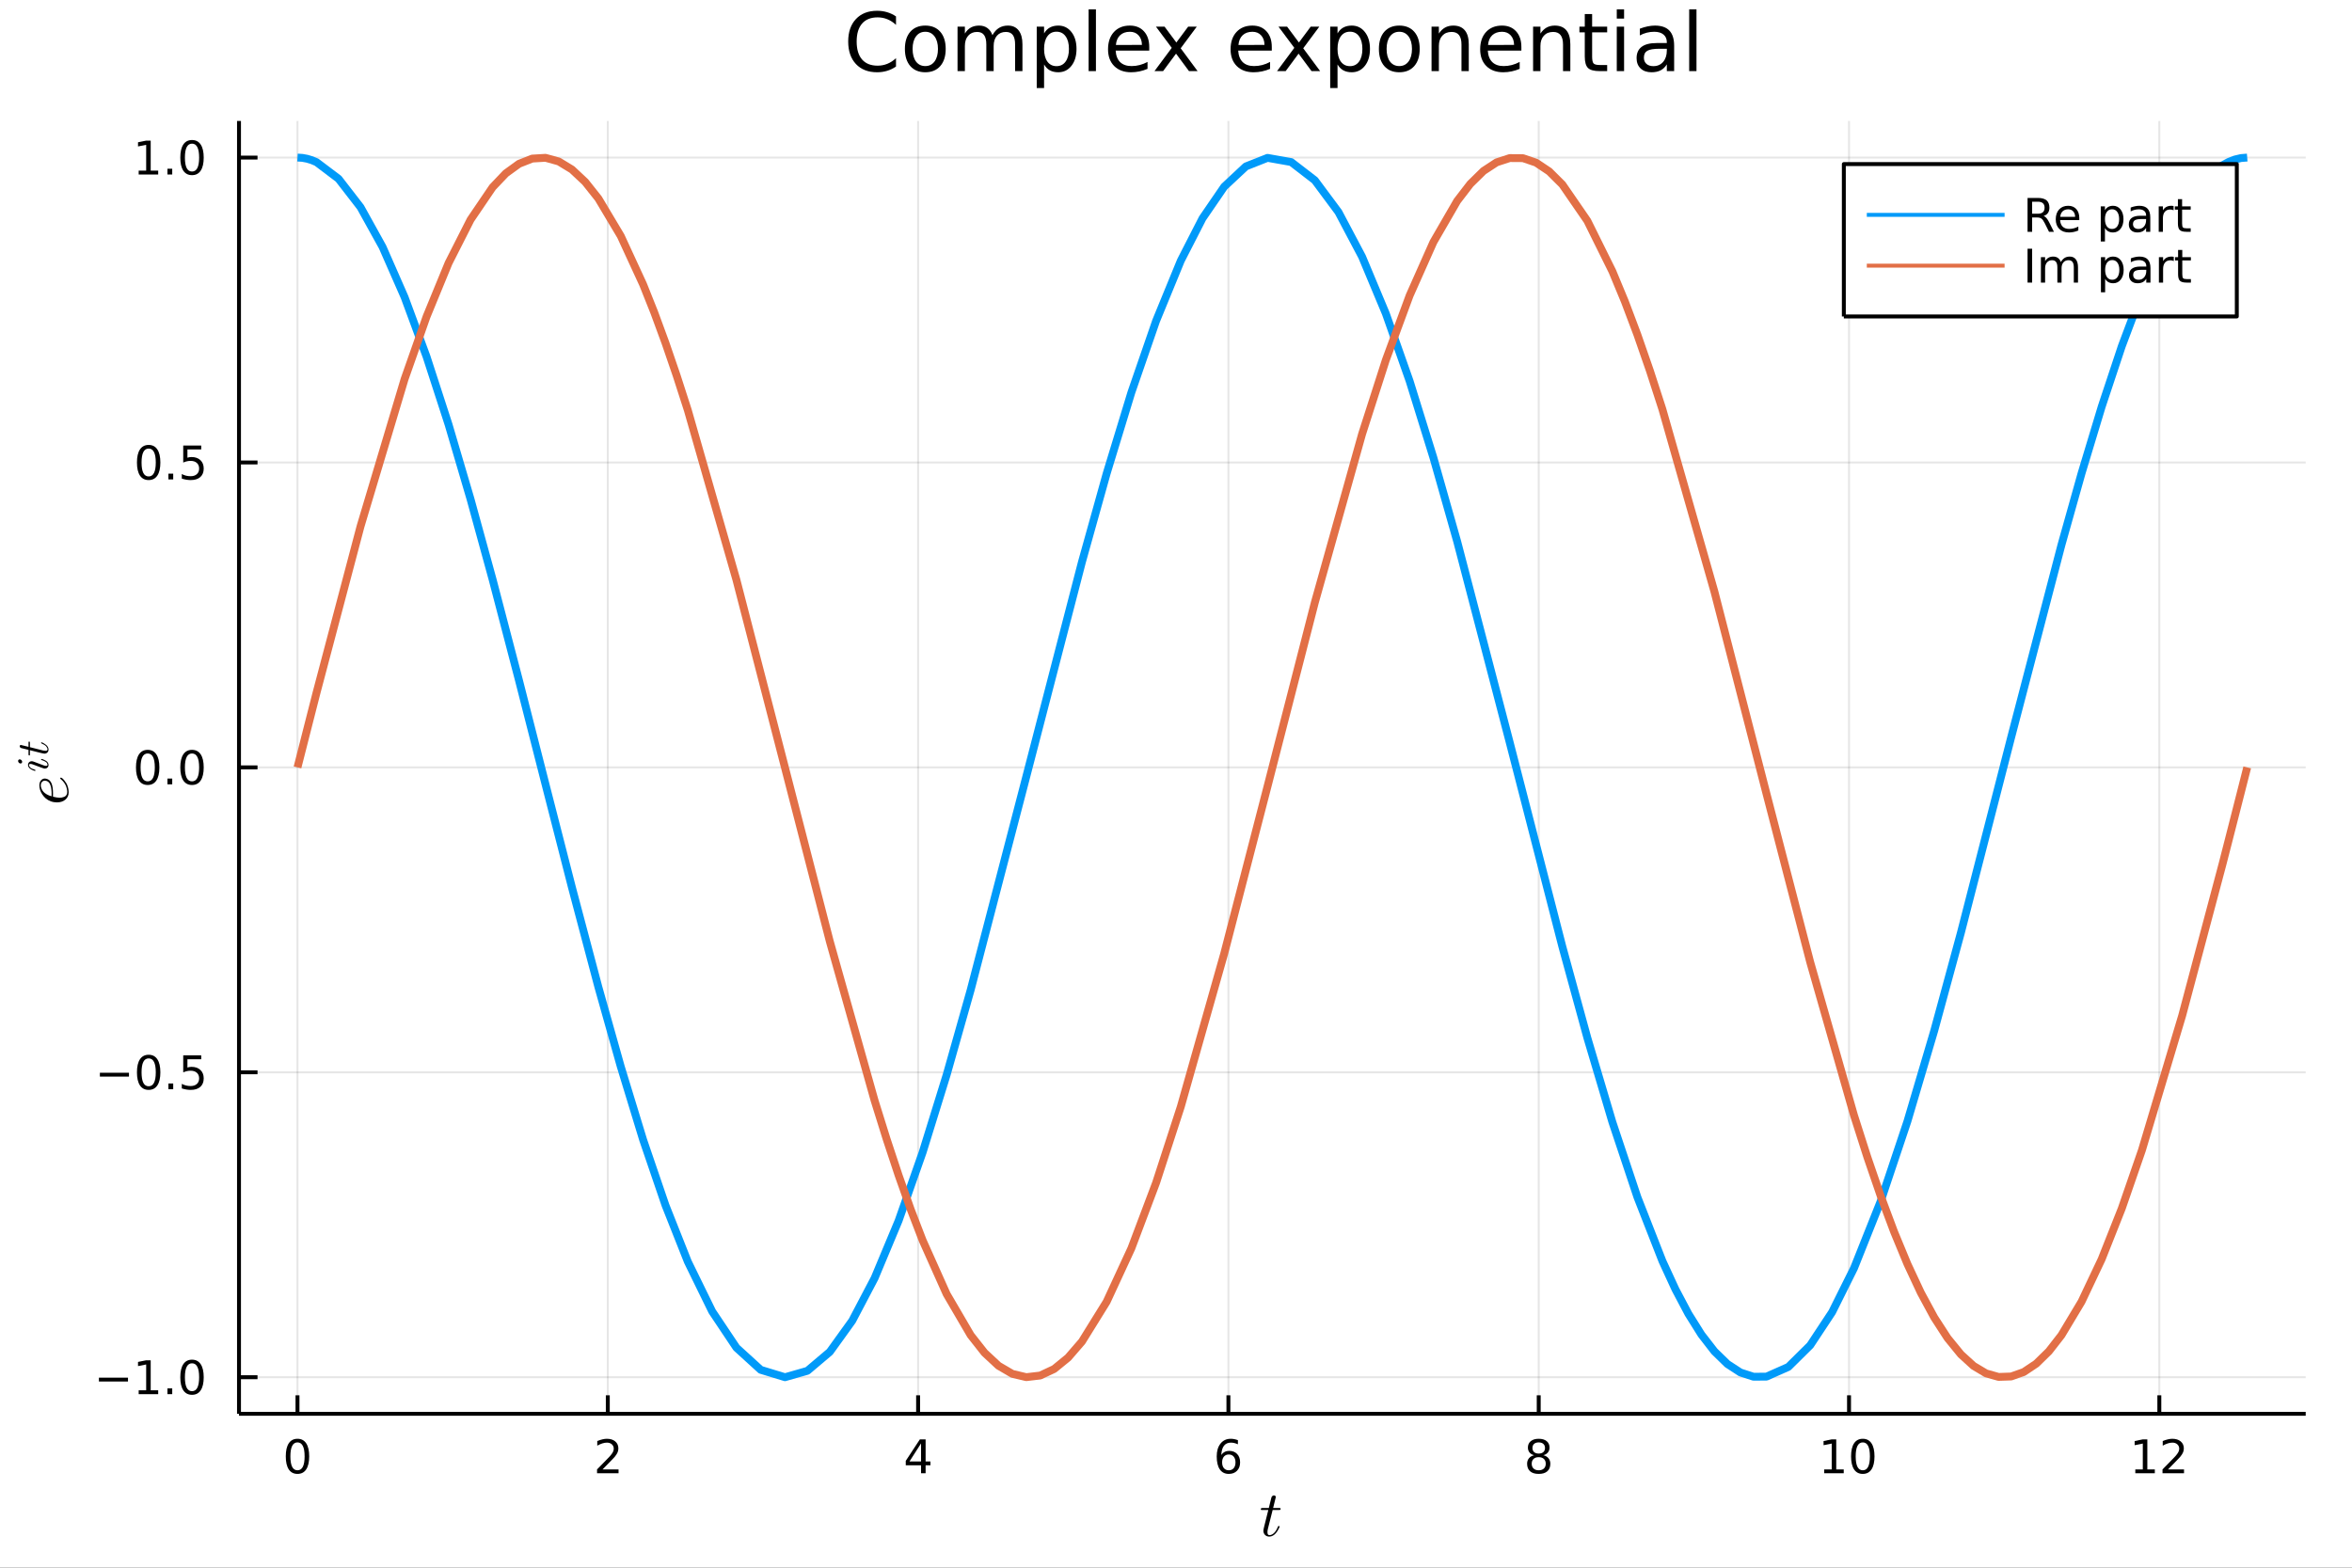 <?xml version="1.0" encoding="utf-8"?>
<svg xmlns="http://www.w3.org/2000/svg" xmlns:xlink="http://www.w3.org/1999/xlink" width="600" height="400" viewBox="0 0 2400 1600">
<rect x="0" y="0" width="2400" height="1600" fill="#333333" stroke="none"/>
<defs>
  <clipPath id="clip820">
    <rect x="0" y="0" width="2400" height="1600"/>
  </clipPath>
</defs>
<path clip-path="url(#clip820)" d="
M0 1600 L2400 1600 L2400 0 L0 0  Z
  " fill="#ffffff" fill-rule="evenodd" fill-opacity="1"/>
<defs>
  <clipPath id="clip821">
    <rect x="480" y="0" width="1681" height="1600"/>
  </clipPath>
</defs>
<path clip-path="url(#clip820)" d="
M243.874 1442.95 L2352.76 1442.95 L2352.76 123.472 L243.874 123.472  Z
  " fill="#ffffff" fill-rule="evenodd" fill-opacity="1"/>
<defs>
  <clipPath id="clip822">
    <rect x="243" y="123" width="2110" height="1320"/>
  </clipPath>
</defs>
<polyline clip-path="url(#clip822)" style="stroke:#000000; stroke-linecap:butt; stroke-linejoin:round; stroke-width:2; stroke-opacity:0.1; fill:none" points="
  303.56,1442.95 303.56,123.472 
  "/>
<polyline clip-path="url(#clip822)" style="stroke:#000000; stroke-linecap:butt; stroke-linejoin:round; stroke-width:2; stroke-opacity:0.1; fill:none" points="
  620.2,1442.95 620.2,123.472 
  "/>
<polyline clip-path="url(#clip822)" style="stroke:#000000; stroke-linecap:butt; stroke-linejoin:round; stroke-width:2; stroke-opacity:0.1; fill:none" points="
  936.841,1442.95 936.841,123.472 
  "/>
<polyline clip-path="url(#clip822)" style="stroke:#000000; stroke-linecap:butt; stroke-linejoin:round; stroke-width:2; stroke-opacity:0.1; fill:none" points="
  1253.48,1442.95 1253.48,123.472 
  "/>
<polyline clip-path="url(#clip822)" style="stroke:#000000; stroke-linecap:butt; stroke-linejoin:round; stroke-width:2; stroke-opacity:0.1; fill:none" points="
  1570.12,1442.95 1570.12,123.472 
  "/>
<polyline clip-path="url(#clip822)" style="stroke:#000000; stroke-linecap:butt; stroke-linejoin:round; stroke-width:2; stroke-opacity:0.1; fill:none" points="
  1886.76,1442.95 1886.76,123.472 
  "/>
<polyline clip-path="url(#clip822)" style="stroke:#000000; stroke-linecap:butt; stroke-linejoin:round; stroke-width:2; stroke-opacity:0.1; fill:none" points="
  2203.4,1442.95 2203.4,123.472 
  "/>
<polyline clip-path="url(#clip820)" style="stroke:#000000; stroke-linecap:butt; stroke-linejoin:round; stroke-width:4; stroke-opacity:1; fill:none" points="
  243.874,1442.95 2352.76,1442.95 
  "/>
<polyline clip-path="url(#clip820)" style="stroke:#000000; stroke-linecap:butt; stroke-linejoin:round; stroke-width:4; stroke-opacity:1; fill:none" points="
  303.56,1442.95 303.56,1424.05 
  "/>
<polyline clip-path="url(#clip820)" style="stroke:#000000; stroke-linecap:butt; stroke-linejoin:round; stroke-width:4; stroke-opacity:1; fill:none" points="
  620.2,1442.95 620.2,1424.05 
  "/>
<polyline clip-path="url(#clip820)" style="stroke:#000000; stroke-linecap:butt; stroke-linejoin:round; stroke-width:4; stroke-opacity:1; fill:none" points="
  936.841,1442.95 936.841,1424.05 
  "/>
<polyline clip-path="url(#clip820)" style="stroke:#000000; stroke-linecap:butt; stroke-linejoin:round; stroke-width:4; stroke-opacity:1; fill:none" points="
  1253.48,1442.95 1253.48,1424.05 
  "/>
<polyline clip-path="url(#clip820)" style="stroke:#000000; stroke-linecap:butt; stroke-linejoin:round; stroke-width:4; stroke-opacity:1; fill:none" points="
  1570.12,1442.95 1570.12,1424.05 
  "/>
<polyline clip-path="url(#clip820)" style="stroke:#000000; stroke-linecap:butt; stroke-linejoin:round; stroke-width:4; stroke-opacity:1; fill:none" points="
  1886.76,1442.95 1886.76,1424.05 
  "/>
<polyline clip-path="url(#clip820)" style="stroke:#000000; stroke-linecap:butt; stroke-linejoin:round; stroke-width:4; stroke-opacity:1; fill:none" points="
  2203.4,1442.95 2203.4,1424.05 
  "/>
<path clip-path="url(#clip820)" d="M303.56 1472.14 Q299.948 1472.14 298.12 1475.71 Q296.314 1479.25 296.314 1486.38 Q296.314 1493.48 298.12 1497.05 Q299.948 1500.59 303.56 1500.59 Q307.194 1500.59 308.999 1497.05 Q310.828 1493.48 310.828 1486.38 Q310.828 1479.25 308.999 1475.71 Q307.194 1472.14 303.56 1472.14 M303.56 1468.44 Q309.37 1468.44 312.425 1473.04 Q315.504 1477.63 315.504 1486.38 Q315.504 1495.1 312.425 1499.71 Q309.37 1504.29 303.56 1504.29 Q297.749 1504.29 294.671 1499.71 Q291.615 1495.1 291.615 1486.38 Q291.615 1477.63 294.671 1473.04 Q297.749 1468.44 303.56 1468.44 Z" fill="#000000" fill-rule="evenodd" fill-opacity="1" /><path clip-path="url(#clip820)" d="M614.853 1499.69 L631.172 1499.69 L631.172 1503.62 L609.228 1503.62 L609.228 1499.69 Q611.89 1496.93 616.473 1492.3 Q621.08 1487.65 622.26 1486.31 Q624.506 1483.78 625.385 1482.05 Q626.288 1480.29 626.288 1478.6 Q626.288 1475.84 624.344 1474.11 Q622.422 1472.37 619.32 1472.37 Q617.121 1472.37 614.668 1473.14 Q612.237 1473.9 609.459 1475.45 L609.459 1470.73 Q612.283 1469.59 614.737 1469.02 Q617.191 1468.44 619.228 1468.44 Q624.598 1468.44 627.793 1471.12 Q630.987 1473.81 630.987 1478.3 Q630.987 1480.43 630.177 1482.35 Q629.39 1484.25 627.283 1486.84 Q626.705 1487.51 623.603 1490.73 Q620.501 1493.92 614.853 1499.69 Z" fill="#000000" fill-rule="evenodd" fill-opacity="1" /><path clip-path="url(#clip820)" d="M939.85 1473.14 L928.044 1491.58 L939.85 1491.58 L939.85 1473.14 M938.623 1469.06 L944.503 1469.06 L944.503 1491.58 L949.433 1491.58 L949.433 1495.47 L944.503 1495.47 L944.503 1503.62 L939.85 1503.62 L939.85 1495.47 L924.248 1495.47 L924.248 1490.96 L938.623 1469.06 Z" fill="#000000" fill-rule="evenodd" fill-opacity="1" /><path clip-path="url(#clip820)" d="M1253.89 1484.48 Q1250.74 1484.48 1248.89 1486.63 Q1247.06 1488.78 1247.06 1492.53 Q1247.06 1496.26 1248.89 1498.44 Q1250.74 1500.59 1253.89 1500.59 Q1257.03 1500.59 1258.86 1498.44 Q1260.71 1496.26 1260.71 1492.53 Q1260.71 1488.78 1258.86 1486.63 Q1257.03 1484.48 1253.89 1484.48 M1263.17 1469.83 L1263.17 1474.08 Q1261.41 1473.25 1259.6 1472.81 Q1257.82 1472.37 1256.06 1472.37 Q1251.43 1472.37 1248.98 1475.5 Q1246.55 1478.62 1246.2 1484.94 Q1247.57 1482.93 1249.63 1481.86 Q1251.69 1480.77 1254.16 1480.77 Q1259.37 1480.77 1262.38 1483.95 Q1265.41 1487.09 1265.41 1492.53 Q1265.41 1497.86 1262.27 1501.08 Q1259.12 1504.29 1253.89 1504.29 Q1247.89 1504.29 1244.72 1499.71 Q1241.55 1495.1 1241.55 1486.38 Q1241.55 1478.18 1245.44 1473.32 Q1249.33 1468.44 1255.88 1468.44 Q1257.64 1468.44 1259.42 1468.78 Q1261.22 1469.13 1263.17 1469.83 Z" fill="#000000" fill-rule="evenodd" fill-opacity="1" /><path clip-path="url(#clip820)" d="M1570.12 1487.21 Q1566.79 1487.21 1564.87 1488.99 Q1562.97 1490.77 1562.97 1493.9 Q1562.97 1497.02 1564.87 1498.81 Q1566.79 1500.59 1570.12 1500.59 Q1573.45 1500.59 1575.38 1498.81 Q1577.3 1497 1577.3 1493.9 Q1577.3 1490.77 1575.38 1488.99 Q1573.48 1487.21 1570.12 1487.21 M1565.45 1485.22 Q1562.44 1484.48 1560.75 1482.42 Q1559.08 1480.36 1559.08 1477.4 Q1559.08 1473.25 1562.02 1470.84 Q1564.98 1468.44 1570.12 1468.44 Q1575.28 1468.44 1578.22 1470.84 Q1581.16 1473.25 1581.16 1477.4 Q1581.16 1480.36 1579.47 1482.42 Q1577.81 1484.48 1574.82 1485.22 Q1578.2 1486.01 1580.08 1488.3 Q1581.97 1490.59 1581.97 1493.9 Q1581.97 1498.92 1578.89 1501.61 Q1575.84 1504.29 1570.12 1504.29 Q1564.4 1504.29 1561.33 1501.61 Q1558.27 1498.92 1558.27 1493.9 Q1558.27 1490.59 1560.17 1488.3 Q1562.07 1486.01 1565.45 1485.22 M1563.73 1477.83 Q1563.73 1480.52 1565.4 1482.02 Q1567.09 1483.53 1570.12 1483.53 Q1573.13 1483.53 1574.82 1482.02 Q1576.53 1480.52 1576.53 1477.83 Q1576.53 1475.15 1574.82 1473.65 Q1573.13 1472.14 1570.12 1472.14 Q1567.09 1472.14 1565.4 1473.65 Q1563.73 1475.15 1563.73 1477.83 Z" fill="#000000" fill-rule="evenodd" fill-opacity="1" /><path clip-path="url(#clip820)" d="M1861.45 1499.69 L1869.09 1499.69 L1869.09 1473.32 L1860.78 1474.99 L1860.78 1470.73 L1869.04 1469.06 L1873.72 1469.06 L1873.72 1499.69 L1881.36 1499.69 L1881.36 1503.62 L1861.45 1503.62 L1861.45 1499.69 Z" fill="#000000" fill-rule="evenodd" fill-opacity="1" /><path clip-path="url(#clip820)" d="M1900.8 1472.14 Q1897.19 1472.14 1895.36 1475.71 Q1893.56 1479.25 1893.56 1486.38 Q1893.56 1493.48 1895.36 1497.05 Q1897.19 1500.59 1900.8 1500.59 Q1904.44 1500.59 1906.24 1497.05 Q1908.07 1493.48 1908.07 1486.38 Q1908.07 1479.25 1906.24 1475.71 Q1904.44 1472.14 1900.8 1472.14 M1900.8 1468.44 Q1906.61 1468.44 1909.67 1473.04 Q1912.75 1477.63 1912.75 1486.38 Q1912.75 1495.1 1909.67 1499.71 Q1906.61 1504.29 1900.8 1504.29 Q1894.99 1504.29 1891.91 1499.71 Q1888.86 1495.1 1888.86 1486.38 Q1888.86 1477.63 1891.91 1473.04 Q1894.99 1468.44 1900.8 1468.44 Z" fill="#000000" fill-rule="evenodd" fill-opacity="1" /><path clip-path="url(#clip820)" d="M2178.89 1499.69 L2186.53 1499.69 L2186.53 1473.32 L2178.22 1474.99 L2178.22 1470.73 L2186.48 1469.06 L2191.16 1469.06 L2191.16 1499.69 L2198.8 1499.69 L2198.8 1503.62 L2178.89 1503.62 L2178.89 1499.69 Z" fill="#000000" fill-rule="evenodd" fill-opacity="1" /><path clip-path="url(#clip820)" d="M2212.27 1499.69 L2228.59 1499.69 L2228.59 1503.62 L2206.64 1503.62 L2206.64 1499.69 Q2209.31 1496.93 2213.89 1492.3 Q2218.5 1487.65 2219.68 1486.31 Q2221.92 1483.78 2222.8 1482.05 Q2223.7 1480.29 2223.7 1478.6 Q2223.7 1475.84 2221.76 1474.11 Q2219.84 1472.37 2216.74 1472.37 Q2214.54 1472.37 2212.08 1473.14 Q2209.65 1473.9 2206.87 1475.45 L2206.87 1470.73 Q2209.7 1469.59 2212.15 1469.02 Q2214.61 1468.44 2216.64 1468.44 Q2222.01 1468.44 2225.21 1471.12 Q2228.4 1473.81 2228.4 1478.3 Q2228.4 1480.43 2227.59 1482.35 Q2226.81 1484.25 2224.7 1486.84 Q2224.12 1487.51 2221.02 1490.73 Q2217.92 1493.92 2212.27 1499.69 Z" fill="#000000" fill-rule="evenodd" fill-opacity="1" /><path clip-path="url(#clip820)" d="M1306.79 1539.82 Q1306.79 1540.72 1306.37 1540.95 Q1305.95 1541.14 1304.79 1541.14 L1298.61 1541.14 L1293.71 1560.59 Q1293.32 1562.3 1293.32 1563.75 Q1293.32 1565.36 1293.81 1566.07 Q1294.32 1566.78 1295.39 1566.78 Q1297.48 1566.78 1299.73 1564.88 Q1302.02 1562.98 1303.95 1558.34 Q1304.21 1557.73 1304.34 1557.6 Q1304.5 1557.44 1304.92 1557.44 Q1305.72 1557.44 1305.72 1558.08 Q1305.72 1558.31 1305.27 1559.34 Q1304.85 1560.37 1303.92 1561.88 Q1303.02 1563.4 1301.83 1564.81 Q1300.67 1566.23 1298.9 1567.26 Q1297.12 1568.26 1295.22 1568.26 Q1292.55 1568.26 1290.84 1566.55 Q1289.17 1564.84 1289.17 1562.17 Q1289.17 1561.3 1289.85 1558.53 Q1290.52 1555.73 1294.19 1541.14 L1288.36 1541.14 Q1287.56 1541.14 1287.24 1541.11 Q1286.95 1541.08 1286.72 1540.92 Q1286.53 1540.72 1286.53 1540.34 Q1286.53 1539.72 1286.79 1539.47 Q1287.04 1539.18 1287.37 1539.14 Q1287.72 1539.08 1288.53 1539.08 L1294.71 1539.08 L1297.29 1528.61 Q1297.54 1527.58 1298.19 1527 Q1298.86 1526.39 1299.25 1526.33 Q1299.64 1526.23 1299.93 1526.23 Q1300.8 1526.23 1301.31 1526.71 Q1301.83 1527.16 1301.83 1528 Q1301.83 1528.45 1299.12 1539.08 L1304.92 1539.08 Q1305.66 1539.08 1305.95 1539.11 Q1306.27 1539.14 1306.53 1539.31 Q1306.79 1539.47 1306.79 1539.82 Z" fill="#000000" fill-rule="evenodd" fill-opacity="1" /><polyline clip-path="url(#clip822)" style="stroke:#000000; stroke-linecap:butt; stroke-linejoin:round; stroke-width:2; stroke-opacity:0.1; fill:none" points="
  243.874,1405.61 2352.76,1405.61 
  "/>
<polyline clip-path="url(#clip822)" style="stroke:#000000; stroke-linecap:butt; stroke-linejoin:round; stroke-width:2; stroke-opacity:0.1; fill:none" points="
  243.874,1094.41 2352.76,1094.41 
  "/>
<polyline clip-path="url(#clip822)" style="stroke:#000000; stroke-linecap:butt; stroke-linejoin:round; stroke-width:2; stroke-opacity:0.1; fill:none" points="
  243.874,783.211 2352.76,783.211 
  "/>
<polyline clip-path="url(#clip822)" style="stroke:#000000; stroke-linecap:butt; stroke-linejoin:round; stroke-width:2; stroke-opacity:0.1; fill:none" points="
  243.874,472.013 2352.76,472.013 
  "/>
<polyline clip-path="url(#clip822)" style="stroke:#000000; stroke-linecap:butt; stroke-linejoin:round; stroke-width:2; stroke-opacity:0.1; fill:none" points="
  243.874,160.816 2352.76,160.816 
  "/>
<polyline clip-path="url(#clip820)" style="stroke:#000000; stroke-linecap:butt; stroke-linejoin:round; stroke-width:4; stroke-opacity:1; fill:none" points="
  243.874,1442.95 243.874,123.472 
  "/>
<polyline clip-path="url(#clip820)" style="stroke:#000000; stroke-linecap:butt; stroke-linejoin:round; stroke-width:4; stroke-opacity:1; fill:none" points="
  243.874,1405.61 262.772,1405.61 
  "/>
<polyline clip-path="url(#clip820)" style="stroke:#000000; stroke-linecap:butt; stroke-linejoin:round; stroke-width:4; stroke-opacity:1; fill:none" points="
  243.874,1094.41 262.772,1094.41 
  "/>
<polyline clip-path="url(#clip820)" style="stroke:#000000; stroke-linecap:butt; stroke-linejoin:round; stroke-width:4; stroke-opacity:1; fill:none" points="
  243.874,783.211 262.772,783.211 
  "/>
<polyline clip-path="url(#clip820)" style="stroke:#000000; stroke-linecap:butt; stroke-linejoin:round; stroke-width:4; stroke-opacity:1; fill:none" points="
  243.874,472.013 262.772,472.013 
  "/>
<polyline clip-path="url(#clip820)" style="stroke:#000000; stroke-linecap:butt; stroke-linejoin:round; stroke-width:4; stroke-opacity:1; fill:none" points="
  243.874,160.816 262.772,160.816 
  "/>
<path clip-path="url(#clip820)" d="M100.93 1406.06 L130.606 1406.06 L130.606 1409.99 L100.93 1409.99 L100.93 1406.06 Z" fill="#000000" fill-rule="evenodd" fill-opacity="1" /><path clip-path="url(#clip820)" d="M141.509 1418.95 L149.148 1418.95 L149.148 1392.59 L140.838 1394.25 L140.838 1389.99 L149.101 1388.33 L153.777 1388.33 L153.777 1418.95 L161.416 1418.95 L161.416 1422.89 L141.509 1422.89 L141.509 1418.95 Z" fill="#000000" fill-rule="evenodd" fill-opacity="1" /><path clip-path="url(#clip820)" d="M170.861 1417.01 L175.745 1417.01 L175.745 1422.89 L170.861 1422.89 L170.861 1417.01 Z" fill="#000000" fill-rule="evenodd" fill-opacity="1" /><path clip-path="url(#clip820)" d="M195.93 1391.4 Q192.319 1391.4 190.49 1394.97 Q188.685 1398.51 188.685 1405.64 Q188.685 1412.75 190.49 1416.31 Q192.319 1419.85 195.93 1419.85 Q199.564 1419.85 201.37 1416.31 Q203.198 1412.75 203.198 1405.64 Q203.198 1398.51 201.37 1394.97 Q199.564 1391.4 195.93 1391.4 M195.93 1387.7 Q201.74 1387.7 204.796 1392.31 Q207.874 1396.89 207.874 1405.64 Q207.874 1414.37 204.796 1418.97 Q201.74 1423.56 195.93 1423.56 Q190.12 1423.56 187.041 1418.97 Q183.985 1414.37 183.985 1405.64 Q183.985 1396.89 187.041 1392.31 Q190.12 1387.7 195.93 1387.7 Z" fill="#000000" fill-rule="evenodd" fill-opacity="1" /><path clip-path="url(#clip820)" d="M101.926 1094.86 L131.601 1094.86 L131.601 1098.8 L101.926 1098.8 L101.926 1094.86 Z" fill="#000000" fill-rule="evenodd" fill-opacity="1" /><path clip-path="url(#clip820)" d="M151.694 1080.21 Q148.083 1080.21 146.254 1083.77 Q144.449 1087.31 144.449 1094.44 Q144.449 1101.55 146.254 1105.11 Q148.083 1108.66 151.694 1108.66 Q155.328 1108.66 157.134 1105.11 Q158.962 1101.55 158.962 1094.44 Q158.962 1087.31 157.134 1083.77 Q155.328 1080.21 151.694 1080.21 M151.694 1076.5 Q157.504 1076.5 160.56 1081.11 Q163.638 1085.69 163.638 1094.44 Q163.638 1103.17 160.56 1107.78 Q157.504 1112.36 151.694 1112.36 Q145.884 1112.36 142.805 1107.78 Q139.75 1103.17 139.75 1094.44 Q139.75 1085.69 142.805 1081.11 Q145.884 1076.5 151.694 1076.5 Z" fill="#000000" fill-rule="evenodd" fill-opacity="1" /><path clip-path="url(#clip820)" d="M171.856 1105.81 L176.74 1105.81 L176.74 1111.69 L171.856 1111.69 L171.856 1105.81 Z" fill="#000000" fill-rule="evenodd" fill-opacity="1" /><path clip-path="url(#clip820)" d="M186.972 1077.13 L205.328 1077.13 L205.328 1081.06 L191.254 1081.06 L191.254 1089.54 Q192.272 1089.19 193.291 1089.03 Q194.309 1088.84 195.328 1088.84 Q201.115 1088.84 204.495 1092.01 Q207.874 1095.18 207.874 1100.6 Q207.874 1106.18 204.402 1109.28 Q200.93 1112.36 194.61 1112.36 Q192.435 1112.36 190.166 1111.99 Q187.921 1111.62 185.513 1110.88 L185.513 1106.18 Q187.597 1107.31 189.819 1107.87 Q192.041 1108.42 194.518 1108.42 Q198.522 1108.42 200.86 1106.32 Q203.198 1104.21 203.198 1100.6 Q203.198 1096.99 200.86 1094.88 Q198.522 1092.78 194.518 1092.78 Q192.643 1092.78 190.768 1093.19 Q188.916 1093.61 186.972 1094.49 L186.972 1077.13 Z" fill="#000000" fill-rule="evenodd" fill-opacity="1" /><path clip-path="url(#clip820)" d="M150.699 769.01 Q147.088 769.01 145.259 772.575 Q143.453 776.116 143.453 783.246 Q143.453 790.352 145.259 793.917 Q147.088 797.459 150.699 797.459 Q154.333 797.459 156.138 793.917 Q157.967 790.352 157.967 783.246 Q157.967 776.116 156.138 772.575 Q154.333 769.01 150.699 769.01 M150.699 765.306 Q156.509 765.306 159.564 769.913 Q162.643 774.496 162.643 783.246 Q162.643 791.973 159.564 796.579 Q156.509 801.162 150.699 801.162 Q144.888 801.162 141.81 796.579 Q138.754 791.973 138.754 783.246 Q138.754 774.496 141.81 769.913 Q144.888 765.306 150.699 765.306 Z" fill="#000000" fill-rule="evenodd" fill-opacity="1" /><path clip-path="url(#clip820)" d="M170.861 794.611 L175.745 794.611 L175.745 800.491 L170.861 800.491 L170.861 794.611 Z" fill="#000000" fill-rule="evenodd" fill-opacity="1" /><path clip-path="url(#clip820)" d="M195.93 769.01 Q192.319 769.01 190.49 772.575 Q188.685 776.116 188.685 783.246 Q188.685 790.352 190.49 793.917 Q192.319 797.459 195.93 797.459 Q199.564 797.459 201.37 793.917 Q203.198 790.352 203.198 783.246 Q203.198 776.116 201.37 772.575 Q199.564 769.01 195.93 769.01 M195.93 765.306 Q201.74 765.306 204.796 769.913 Q207.874 774.496 207.874 783.246 Q207.874 791.973 204.796 796.579 Q201.74 801.162 195.93 801.162 Q190.12 801.162 187.041 796.579 Q183.985 791.973 183.985 783.246 Q183.985 774.496 187.041 769.913 Q190.12 765.306 195.93 765.306 Z" fill="#000000" fill-rule="evenodd" fill-opacity="1" /><path clip-path="url(#clip820)" d="M151.694 457.812 Q148.083 457.812 146.254 461.377 Q144.449 464.919 144.449 472.048 Q144.449 479.155 146.254 482.719 Q148.083 486.261 151.694 486.261 Q155.328 486.261 157.134 482.719 Q158.962 479.155 158.962 472.048 Q158.962 464.919 157.134 461.377 Q155.328 457.812 151.694 457.812 M151.694 454.108 Q157.504 454.108 160.56 458.715 Q163.638 463.298 163.638 472.048 Q163.638 480.775 160.56 485.381 Q157.504 489.965 151.694 489.965 Q145.884 489.965 142.805 485.381 Q139.75 480.775 139.75 472.048 Q139.75 463.298 142.805 458.715 Q145.884 454.108 151.694 454.108 Z" fill="#000000" fill-rule="evenodd" fill-opacity="1" /><path clip-path="url(#clip820)" d="M171.856 483.414 L176.74 483.414 L176.74 489.293 L171.856 489.293 L171.856 483.414 Z" fill="#000000" fill-rule="evenodd" fill-opacity="1" /><path clip-path="url(#clip820)" d="M186.972 454.733 L205.328 454.733 L205.328 458.669 L191.254 458.669 L191.254 467.141 Q192.272 466.794 193.291 466.632 Q194.309 466.446 195.328 466.446 Q201.115 466.446 204.495 469.618 Q207.874 472.789 207.874 478.206 Q207.874 483.784 204.402 486.886 Q200.93 489.965 194.61 489.965 Q192.435 489.965 190.166 489.594 Q187.921 489.224 185.513 488.483 L185.513 483.784 Q187.597 484.918 189.819 485.474 Q192.041 486.03 194.518 486.03 Q198.522 486.03 200.86 483.923 Q203.198 481.817 203.198 478.206 Q203.198 474.594 200.86 472.488 Q198.522 470.382 194.518 470.382 Q192.643 470.382 190.768 470.798 Q188.916 471.215 186.972 472.094 L186.972 454.733 Z" fill="#000000" fill-rule="evenodd" fill-opacity="1" /><path clip-path="url(#clip820)" d="M141.509 174.161 L149.148 174.161 L149.148 147.795 L140.838 149.462 L140.838 145.202 L149.101 143.536 L153.777 143.536 L153.777 174.161 L161.416 174.161 L161.416 178.096 L141.509 178.096 L141.509 174.161 Z" fill="#000000" fill-rule="evenodd" fill-opacity="1" /><path clip-path="url(#clip820)" d="M170.861 172.216 L175.745 172.216 L175.745 178.096 L170.861 178.096 L170.861 172.216 Z" fill="#000000" fill-rule="evenodd" fill-opacity="1" /><path clip-path="url(#clip820)" d="M195.93 146.615 Q192.319 146.615 190.49 150.179 Q188.685 153.721 188.685 160.851 Q188.685 167.957 190.49 171.522 Q192.319 175.063 195.93 175.063 Q199.564 175.063 201.37 171.522 Q203.198 167.957 203.198 160.851 Q203.198 153.721 201.37 150.179 Q199.564 146.615 195.93 146.615 M195.93 142.911 Q201.74 142.911 204.796 147.517 Q207.874 152.101 207.874 160.851 Q207.874 169.577 204.796 174.184 Q201.74 178.767 195.93 178.767 Q190.12 178.767 187.041 174.184 Q183.985 169.577 183.985 160.851 Q183.985 152.101 187.041 147.517 Q190.12 142.911 195.93 142.911 Z" fill="#000000" fill-rule="evenodd" fill-opacity="1" /><path clip-path="url(#clip820)" d="M61.692 793.842 Q61.982 793.585 62.271 793.585 Q62.561 793.585 63.399 794.229 Q64.236 794.841 65.363 796.161 Q66.49 797.481 67.553 799.188 Q68.616 800.895 69.325 803.407 Q70.065 805.919 70.065 808.56 Q70.065 813.294 66.684 816.129 Q63.302 818.931 58.117 818.931 Q54.8 818.931 51.869 817.836 Q48.906 816.741 46.813 814.969 Q44.719 813.166 43.206 810.911 Q41.66 808.625 40.919 806.241 Q40.178 803.858 40.178 801.636 Q40.178 798.383 41.821 796.483 Q43.463 794.583 45.782 794.583 Q46.33 794.583 47.006 794.744 Q47.682 794.873 48.745 795.324 Q49.808 795.742 50.871 796.837 Q51.901 797.932 52.578 799.543 Q54.091 803.117 54.091 809.623 L54.091 813.133 Q58.246 814.164 60.951 814.164 Q62.014 814.164 63.109 813.971 Q64.172 813.778 65.524 813.262 Q66.877 812.715 67.746 811.491 Q68.584 810.235 68.584 808.431 Q68.584 807.852 68.552 807.24 Q68.519 806.596 68.165 804.985 Q67.811 803.343 67.199 801.894 Q66.587 800.444 65.267 798.609 Q63.914 796.741 62.078 795.259 Q61.402 794.744 61.402 794.39 Q61.402 794.1 61.692 793.842 M45.782 796.773 Q44.011 796.773 42.819 798.093 Q41.627 799.382 41.627 801.636 Q41.627 802.345 41.788 803.214 Q41.95 804.084 42.626 805.533 Q43.302 806.95 44.429 808.206 Q45.524 809.462 47.682 810.718 Q49.808 811.974 52.642 812.715 L52.642 810.009 Q52.642 809.076 52.642 808.399 Q52.61 807.723 52.481 806.241 Q52.352 804.728 52.127 803.633 Q51.869 802.538 51.354 801.153 Q50.838 799.768 50.162 798.898 Q49.453 797.997 48.326 797.385 Q47.199 796.773 45.782 796.773 Z" fill="#000000" fill-rule="evenodd" fill-opacity="1" /><path clip-path="url(#clip820)" d="M20.148 775.006 Q21.14 775.006 21.884 775.818 Q22.606 776.607 22.606 777.464 Q22.606 778.253 22.132 778.749 Q21.636 779.222 20.937 779.222 Q20.013 779.222 19.247 778.433 Q18.48 777.644 18.48 776.72 Q18.48 775.953 18.953 775.48 Q19.427 775.006 20.148 775.006 M42.399 774.6 Q42.58 774.6 43.301 774.803 Q44 775.006 45.082 775.502 Q46.142 775.976 47.134 776.629 Q48.126 777.283 48.825 778.365 Q49.523 779.425 49.523 780.642 Q49.523 782.288 48.441 783.37 Q47.359 784.43 45.736 784.43 Q44.857 784.43 42.039 783.37 Q33.833 780.304 33.495 780.191 Q32.209 779.673 31.082 779.673 Q30.564 779.673 30.248 779.786 Q29.91 779.898 29.797 780.124 Q29.662 780.349 29.64 780.484 Q29.617 780.597 29.617 780.823 Q29.617 782.153 30.97 783.393 Q32.322 784.633 35.343 785.489 Q35.907 785.67 36.042 785.782 Q36.177 785.895 36.177 786.233 Q36.155 786.797 35.704 786.797 Q35.569 786.797 35.05 786.639 Q34.509 786.481 33.697 786.188 Q32.863 785.895 32.007 785.376 Q31.127 784.858 30.361 784.227 Q29.594 783.573 29.098 782.649 Q28.602 781.724 28.602 780.687 Q28.602 778.997 29.707 777.959 Q30.789 776.9 32.39 776.9 Q33.269 776.9 34.825 777.509 Q36.854 778.253 37.507 778.523 L42.354 780.327 Q44.113 780.98 44.654 781.183 Q45.172 781.364 45.804 781.521 Q46.412 781.657 46.976 781.657 Q47.765 781.657 48.126 781.409 Q48.486 781.138 48.486 780.552 Q48.486 778.929 46.886 777.734 Q45.263 776.539 42.783 775.84 Q42.715 775.818 42.602 775.795 Q42.039 775.615 41.971 775.435 Q41.949 775.344 41.949 775.164 Q41.949 774.6 42.399 774.6 Z" fill="#000000" fill-rule="evenodd" fill-opacity="1" /><path clip-path="url(#clip820)" d="M29.617 756.852 Q30.248 756.852 30.406 757.145 Q30.541 757.438 30.541 758.25 L30.541 762.578 L44.158 766.005 Q45.353 766.276 46.367 766.276 Q47.494 766.276 47.99 765.938 Q48.486 765.577 48.486 764.833 Q48.486 763.368 47.156 761.789 Q45.826 760.189 42.58 758.836 Q42.151 758.656 42.061 758.566 Q41.949 758.453 41.949 758.16 Q41.949 757.596 42.399 757.596 Q42.557 757.596 43.279 757.912 Q44 758.205 45.06 758.859 Q46.119 759.49 47.111 760.324 Q48.103 761.136 48.825 762.376 Q49.523 763.616 49.523 764.946 Q49.523 766.817 48.328 768.012 Q47.134 769.184 45.263 769.184 Q44.654 769.184 42.715 768.71 Q40.754 768.237 30.541 765.667 L30.541 769.748 Q30.541 770.311 30.519 770.537 Q30.496 770.739 30.383 770.897 Q30.248 771.033 29.978 771.033 Q29.549 771.033 29.369 770.852 Q29.166 770.672 29.143 770.446 Q29.098 770.198 29.098 769.635 L29.098 765.306 L21.772 763.503 Q21.05 763.322 20.644 762.872 Q20.216 762.398 20.171 762.128 Q20.103 761.857 20.103 761.654 Q20.103 761.045 20.442 760.685 Q20.757 760.324 21.343 760.324 Q21.659 760.324 29.098 762.218 L29.098 758.16 Q29.098 757.641 29.121 757.438 Q29.143 757.213 29.256 757.033 Q29.369 756.852 29.617 756.852 Z" fill="#000000" fill-rule="evenodd" fill-opacity="1" /><path clip-path="url(#clip820)" d="M914.289 16.755 L914.289 25.383 Q910.157 21.535 905.458 19.631 Q900.8 17.727 895.534 17.727 Q885.163 17.727 879.654 24.087 Q874.145 30.406 874.145 42.397 Q874.145 54.347 879.654 60.707 Q885.163 67.026 895.534 67.026 Q900.8 67.026 905.458 65.122 Q910.157 63.218 914.289 59.37 L914.289 67.918 Q909.995 70.834 905.175 72.292 Q900.395 73.751 895.048 73.751 Q881.315 73.751 873.416 65.365 Q865.516 56.94 865.516 42.397 Q865.516 27.814 873.416 19.428 Q881.315 11.002 895.048 11.002 Q900.476 11.002 905.256 12.461 Q910.076 13.878 914.289 16.755 Z" fill="#000000" fill-rule="evenodd" fill-opacity="1" /><path clip-path="url(#clip820)" d="M944.185 32.431 Q938.19 32.431 934.706 37.131 Q931.222 41.789 931.222 49.931 Q931.222 58.074 934.665 62.773 Q938.149 67.431 944.185 67.431 Q950.14 67.431 953.624 62.732 Q957.107 58.033 957.107 49.931 Q957.107 41.87 953.624 37.171 Q950.14 32.431 944.185 32.431 M944.185 26.112 Q953.907 26.112 959.457 32.431 Q965.007 38.751 965.007 49.931 Q965.007 61.071 959.457 67.431 Q953.907 73.751 944.185 73.751 Q934.422 73.751 928.873 67.431 Q923.363 61.071 923.363 49.931 Q923.363 38.751 928.873 32.431 Q934.422 26.112 944.185 26.112 Z" fill="#000000" fill-rule="evenodd" fill-opacity="1" /><path clip-path="url(#clip820)" d="M1012.69 35.915 Q1015.48 30.892 1019.37 28.502 Q1023.26 26.112 1028.52 26.112 Q1035.61 26.112 1039.46 31.095 Q1043.31 36.037 1043.31 45.192 L1043.31 72.576 L1035.82 72.576 L1035.82 45.435 Q1035.82 38.913 1033.51 35.753 Q1031.2 32.594 1026.46 32.594 Q1020.67 32.594 1017.3 36.442 Q1013.94 40.29 1013.94 46.934 L1013.94 72.576 L1006.45 72.576 L1006.45 45.435 Q1006.45 38.873 1004.14 35.753 Q1001.83 32.594 997.009 32.594 Q991.297 32.594 987.935 36.482 Q984.573 40.331 984.573 46.934 L984.573 72.576 L977.078 72.576 L977.078 27.206 L984.573 27.206 L984.573 34.254 Q987.125 30.082 990.689 28.097 Q994.254 26.112 999.156 26.112 Q1004.1 26.112 1007.54 28.624 Q1011.02 31.135 1012.69 35.915 Z" fill="#000000" fill-rule="evenodd" fill-opacity="1" /><path clip-path="url(#clip820)" d="M1065.39 65.77 L1065.39 89.833 L1057.89 89.833 L1057.89 27.206 L1065.39 27.206 L1065.39 34.092 Q1067.74 30.041 1071.3 28.097 Q1074.91 26.112 1079.89 26.112 Q1088.15 26.112 1093.3 32.675 Q1098.48 39.237 1098.48 49.931 Q1098.48 60.626 1093.3 67.188 Q1088.15 73.751 1079.89 73.751 Q1074.91 73.751 1071.3 71.806 Q1067.74 69.821 1065.39 65.77 M1090.75 49.931 Q1090.75 41.708 1087.34 37.05 Q1083.98 32.35 1078.07 32.35 Q1072.15 32.35 1068.75 37.05 Q1065.39 41.708 1065.39 49.931 Q1065.39 58.155 1068.75 62.854 Q1072.15 67.512 1078.07 67.512 Q1083.98 67.512 1087.34 62.854 Q1090.75 58.155 1090.75 49.931 Z" fill="#000000" fill-rule="evenodd" fill-opacity="1" /><path clip-path="url(#clip820)" d="M1110.84 9.544 L1118.29 9.544 L1118.29 72.576 L1110.84 72.576 L1110.84 9.544 Z" fill="#000000" fill-rule="evenodd" fill-opacity="1" /><path clip-path="url(#clip820)" d="M1172.7 48.028 L1172.7 51.673 L1138.43 51.673 Q1138.91 59.37 1143.04 63.421 Q1147.22 67.431 1154.63 67.431 Q1158.92 67.431 1162.93 66.378 Q1166.98 65.325 1170.95 63.218 L1170.95 70.267 Q1166.94 71.968 1162.73 72.86 Q1158.52 73.751 1154.18 73.751 Q1143.33 73.751 1136.97 67.431 Q1130.65 61.112 1130.65 50.337 Q1130.65 39.197 1136.64 32.675 Q1142.68 26.112 1152.89 26.112 Q1162.04 26.112 1167.35 32.026 Q1172.7 37.9 1172.7 48.028 M1165.24 45.84 Q1165.16 39.723 1161.8 36.077 Q1158.48 32.431 1152.97 32.431 Q1146.73 32.431 1142.96 35.956 Q1139.24 39.48 1138.67 45.88 L1165.24 45.84 Z" fill="#000000" fill-rule="evenodd" fill-opacity="1" /><path clip-path="url(#clip820)" d="M1221.19 27.206 L1204.78 49.283 L1222.04 72.576 L1213.25 72.576 L1200.04 54.752 L1186.83 72.576 L1178.04 72.576 L1195.67 48.838 L1179.54 27.206 L1188.33 27.206 L1200.36 43.369 L1212.4 27.206 L1221.19 27.206 Z" fill="#000000" fill-rule="evenodd" fill-opacity="1" /><path clip-path="url(#clip820)" d="M1297.75 48.028 L1297.75 51.673 L1263.48 51.673 Q1263.96 59.37 1268.1 63.421 Q1272.27 67.431 1279.68 67.431 Q1283.97 67.431 1287.99 66.378 Q1292.04 65.325 1296.01 63.218 L1296.01 70.267 Q1292 71.968 1287.78 72.86 Q1283.57 73.751 1279.24 73.751 Q1268.38 73.751 1262.02 67.431 Q1255.7 61.112 1255.7 50.337 Q1255.7 39.197 1261.69 32.675 Q1267.73 26.112 1277.94 26.112 Q1287.09 26.112 1292.4 32.026 Q1297.75 37.9 1297.75 48.028 M1290.29 45.84 Q1290.21 39.723 1286.85 36.077 Q1283.53 32.431 1278.02 32.431 Q1271.78 32.431 1268.01 35.956 Q1264.29 39.48 1263.72 45.88 L1290.29 45.84 Z" fill="#000000" fill-rule="evenodd" fill-opacity="1" /><path clip-path="url(#clip820)" d="M1346.24 27.206 L1329.83 49.283 L1347.09 72.576 L1338.3 72.576 L1325.09 54.752 L1311.89 72.576 L1303.1 72.576 L1320.72 48.838 L1304.59 27.206 L1313.38 27.206 L1325.42 43.369 L1337.45 27.206 L1346.24 27.206 Z" fill="#000000" fill-rule="evenodd" fill-opacity="1" /><path clip-path="url(#clip820)" d="M1364.83 65.77 L1364.83 89.833 L1357.34 89.833 L1357.34 27.206 L1364.83 27.206 L1364.83 34.092 Q1367.18 30.041 1370.75 28.097 Q1374.35 26.112 1379.33 26.112 Q1387.6 26.112 1392.74 32.675 Q1397.93 39.237 1397.93 49.931 Q1397.93 60.626 1392.74 67.188 Q1387.6 73.751 1379.33 73.751 Q1374.35 73.751 1370.75 71.806 Q1367.18 69.821 1364.83 65.77 M1390.19 49.931 Q1390.19 41.708 1386.79 37.05 Q1383.42 32.35 1377.51 32.35 Q1371.6 32.35 1368.19 37.05 Q1364.83 41.708 1364.83 49.931 Q1364.83 58.155 1368.19 62.854 Q1371.6 67.512 1377.51 67.512 Q1383.42 67.512 1386.79 62.854 Q1390.19 58.155 1390.19 49.931 Z" fill="#000000" fill-rule="evenodd" fill-opacity="1" /><path clip-path="url(#clip820)" d="M1427.86 32.431 Q1421.87 32.431 1418.38 37.131 Q1414.9 41.789 1414.9 49.931 Q1414.9 58.074 1418.34 62.773 Q1421.83 67.431 1427.86 67.431 Q1433.82 67.431 1437.3 62.732 Q1440.79 58.033 1440.79 49.931 Q1440.79 41.87 1437.3 37.171 Q1433.82 32.431 1427.86 32.431 M1427.86 26.112 Q1437.59 26.112 1443.13 32.431 Q1448.68 38.751 1448.68 49.931 Q1448.68 61.071 1443.13 67.431 Q1437.59 73.751 1427.86 73.751 Q1418.1 73.751 1412.55 67.431 Q1407.04 61.071 1407.04 49.931 Q1407.04 38.751 1412.55 32.431 Q1418.1 26.112 1427.86 26.112 Z" fill="#000000" fill-rule="evenodd" fill-opacity="1" /><path clip-path="url(#clip820)" d="M1498.75 45.192 L1498.75 72.576 L1491.3 72.576 L1491.3 45.435 Q1491.3 38.994 1488.79 35.794 Q1486.28 32.594 1481.25 32.594 Q1475.22 32.594 1471.73 36.442 Q1468.25 40.29 1468.25 46.934 L1468.25 72.576 L1460.76 72.576 L1460.76 27.206 L1468.25 27.206 L1468.25 34.254 Q1470.92 30.163 1474.53 28.138 Q1478.18 26.112 1482.91 26.112 Q1490.73 26.112 1494.74 30.973 Q1498.75 35.794 1498.75 45.192 Z" fill="#000000" fill-rule="evenodd" fill-opacity="1" /><path clip-path="url(#clip820)" d="M1552.43 48.028 L1552.43 51.673 L1518.16 51.673 Q1518.64 59.37 1522.78 63.421 Q1526.95 67.431 1534.36 67.431 Q1538.66 67.431 1542.67 66.378 Q1546.72 65.325 1550.69 63.218 L1550.69 70.267 Q1546.68 71.968 1542.46 72.86 Q1538.25 73.751 1533.92 73.751 Q1523.06 73.751 1516.7 67.431 Q1510.38 61.112 1510.38 50.337 Q1510.38 39.197 1516.38 32.675 Q1522.41 26.112 1532.62 26.112 Q1541.77 26.112 1547.08 32.026 Q1552.43 37.9 1552.43 48.028 M1544.97 45.84 Q1544.89 39.723 1541.53 36.077 Q1538.21 32.431 1532.7 32.431 Q1526.46 32.431 1522.69 35.956 Q1518.97 39.48 1518.4 45.88 L1544.97 45.84 Z" fill="#000000" fill-rule="evenodd" fill-opacity="1" /><path clip-path="url(#clip820)" d="M1602.38 45.192 L1602.38 72.576 L1594.92 72.576 L1594.92 45.435 Q1594.92 38.994 1592.41 35.794 Q1589.9 32.594 1584.88 32.594 Q1578.84 32.594 1575.36 36.442 Q1571.87 40.29 1571.87 46.934 L1571.87 72.576 L1564.38 72.576 L1564.38 27.206 L1571.87 27.206 L1571.87 34.254 Q1574.55 30.163 1578.15 28.138 Q1581.8 26.112 1586.54 26.112 Q1594.36 26.112 1598.37 30.973 Q1602.38 35.794 1602.38 45.192 Z" fill="#000000" fill-rule="evenodd" fill-opacity="1" /><path clip-path="url(#clip820)" d="M1624.62 14.324 L1624.62 27.206 L1639.97 27.206 L1639.97 32.999 L1624.62 32.999 L1624.62 57.628 Q1624.62 63.178 1626.11 64.758 Q1627.65 66.338 1632.31 66.338 L1639.97 66.338 L1639.97 72.576 L1632.31 72.576 Q1623.68 72.576 1620.4 69.376 Q1617.12 66.135 1617.12 57.628 L1617.12 32.999 L1611.65 32.999 L1611.65 27.206 L1617.12 27.206 L1617.12 14.324 L1624.62 14.324 Z" fill="#000000" fill-rule="evenodd" fill-opacity="1" /><path clip-path="url(#clip820)" d="M1649.77 27.206 L1657.23 27.206 L1657.23 72.576 L1649.77 72.576 L1649.77 27.206 M1649.77 9.544 L1657.23 9.544 L1657.23 18.983 L1649.77 18.983 L1649.77 9.544 Z" fill="#000000" fill-rule="evenodd" fill-opacity="1" /><path clip-path="url(#clip820)" d="M1693.44 49.769 Q1684.41 49.769 1680.92 51.835 Q1677.44 53.901 1677.44 58.884 Q1677.44 62.854 1680.03 65.203 Q1682.66 67.512 1687.16 67.512 Q1693.36 67.512 1697.09 63.137 Q1700.85 58.722 1700.85 51.43 L1700.85 49.769 L1693.44 49.769 M1708.31 46.691 L1708.31 72.576 L1700.85 72.576 L1700.85 65.689 Q1698.3 69.821 1694.49 71.806 Q1690.69 73.751 1685.18 73.751 Q1678.21 73.751 1674.08 69.862 Q1669.99 65.933 1669.99 59.37 Q1669.99 51.714 1675.09 47.825 Q1680.23 43.936 1690.4 43.936 L1700.85 43.936 L1700.85 43.207 Q1700.85 38.062 1697.45 35.267 Q1694.09 32.431 1687.97 32.431 Q1684.08 32.431 1680.4 33.363 Q1676.71 34.295 1673.31 36.158 L1673.31 29.272 Q1677.4 27.692 1681.25 26.922 Q1685.1 26.112 1688.74 26.112 Q1698.58 26.112 1703.45 31.216 Q1708.31 36.32 1708.31 46.691 Z" fill="#000000" fill-rule="evenodd" fill-opacity="1" /><path clip-path="url(#clip820)" d="M1723.66 9.544 L1731.11 9.544 L1731.11 72.576 L1723.66 72.576 L1723.66 9.544 Z" fill="#000000" fill-rule="evenodd" fill-opacity="1" /><polyline clip-path="url(#clip822)" style="stroke:#009af9; stroke-linecap:butt; stroke-linejoin:round; stroke-width:8; stroke-opacity:1; fill:none" points="
  303.56,160.816 308.417,161.109 313.274,161.987 318.131,163.45 322.989,165.497 345.445,182.471 367.902,211.511 390.358,252.034 412.814,303.226 435.271,364.058 
  457.727,433.309 480.183,509.588 502.64,591.363 529.631,694.597 556.621,800.399 583.612,905.704 610.603,1007.46 633.423,1088.53 656.243,1163.27 679.063,1230.12 
  701.884,1287.71 726.673,1338.38 751.462,1375.46 776.251,1398.06 801.041,1405.61 823.894,1399.07 846.748,1379.73 869.601,1347.98 892.455,1304.48 916.956,1245.84 
  941.457,1176.13 965.959,1097.03 990.46,1010.43 1047.23,792.613 1104.01,573.599 1129.24,483.268 1154.46,400.537 1179.69,327.502 1204.92,266.012 1227.04,222.831 
  1249.16,190.572 1271.28,169.866 1293.41,161.115 1317.52,165.392 1341.64,183.979 1365.76,216.446 1389.88,262.042 1414.14,320.086 1438.41,388.985 1462.67,467.125 
  1486.93,552.673 1540.58,757.965 1594.23,966.128 1619.75,1059.25 1645.28,1145.21 1670.8,1221.78 1696.32,1286.98 1709.59,1315.81 1722.86,1340.9 1736.13,1362.08 
  1749.4,1379.19 1762.67,1392.12 1775.94,1400.77 1789.21,1405.08 1802.48,1405.03 1824.82,1395.11 1847.16,1373.01 1869.5,1339.2 1891.84,1294.33 1919.11,1225.88 
  1946.38,1144.33 1973.66,1052.09 2000.93,951.886 2052.21,752.452 2103.49,556.217 2124.02,483.158 2144.56,415.142 2165.1,353.31 2185.64,298.703 2206.17,252.237 
  2226.71,214.693 2247.25,186.703 2267.79,168.737 2274.11,165.275 2280.43,162.799 2286.75,161.312 2293.07,160.816 
  "/>
<polyline clip-path="url(#clip822)" style="stroke:#e26f46; stroke-linecap:butt; stroke-linejoin:round; stroke-width:8; stroke-opacity:1; fill:none" points="
  303.56,783.211 308.417,764.119 313.274,745.045 318.131,726.006 322.989,707.022 367.902,537.173 412.814,386.992 435.271,323.117 457.727,268.483 480.183,224.188 
  502.64,191.121 516.135,176.938 529.631,167.156 543.126,161.849 556.621,161.053 570.117,164.776 583.612,172.989 597.107,185.633 610.603,202.617 633.423,240.848 
  656.243,290.329 667.653,318.976 679.063,350.032 690.474,383.338 701.884,418.72 751.462,591.863 801.041,783.618 846.748,960.8 892.455,1123.28 904.705,1162.56 
  916.956,1199.57 929.207,1234.09 941.457,1265.9 965.959,1320.7 990.46,1362.65 1004.65,1380.66 1018.85,1393.88 1033.04,1402.19 1047.23,1405.54 1061.43,1403.88 
  1075.62,1397.24 1089.82,1385.66 1104.01,1369.25 1129.24,1328.56 1154.46,1274.06 1179.69,1207.13 1204.92,1129.45 1249.16,973.356 1293.41,802.508 1341.64,614.995 
  1389.88,442.978 1414.14,367.409 1438.41,301.587 1462.67,247.053 1486.93,205.086 1500.34,187.653 1513.76,174.49 1527.17,165.695 1540.58,161.328 1553.99,161.422 
  1567.41,165.976 1580.82,174.958 1594.23,188.302 1619.75,225.377 1645.28,276.919 1658.04,307.71 1670.8,341.59 1683.56,378.338 1696.32,417.715 1749.4,603.806 
  1802.48,809.873 1847.16,981.982 1891.84,1138.37 1905.47,1181.02 1919.11,1220.72 1932.75,1257.19 1946.38,1290.13 1960.02,1319.32 1973.66,1344.53 1987.29,1365.58 
  2000.93,1382.31 2013.75,1393.99 2026.57,1401.67 2039.39,1405.3 2052.21,1404.85 2065.03,1400.32 2077.85,1391.75 2090.67,1379.2 2103.49,1362.74 2124.02,1328.5 
  2144.56,1285.11 2165.1,1233.28 2185.64,1173.89 2226.71,1036.52 2267.79,882.19 2274.11,857.584 2280.43,832.859 2286.75,808.055 2293.07,783.211 
  "/>
<path clip-path="url(#clip820)" d="
M1881.47 322.975 L2282.46 322.975 L2282.46 167.455 L1881.47 167.455  Z
  " fill="#ffffff" fill-rule="evenodd" fill-opacity="1"/>
<polyline clip-path="url(#clip820)" style="stroke:#000000; stroke-linecap:butt; stroke-linejoin:round; stroke-width:4; stroke-opacity:1; fill:none" points="
  1881.47,322.975 2282.46,322.975 2282.46,167.455 1881.47,167.455 1881.47,322.975 
  "/>
<polyline clip-path="url(#clip820)" style="stroke:#009af9; stroke-linecap:butt; stroke-linejoin:round; stroke-width:4; stroke-opacity:1; fill:none" points="
  1904.91,219.295 2045.5,219.295 
  "/>
<path clip-path="url(#clip820)" d="M2085.32 220.371 Q2086.82 220.88 2088.24 222.547 Q2089.67 224.214 2091.11 227.13 L2095.85 236.575 L2090.83 236.575 L2086.41 227.709 Q2084.69 224.237 2083.07 223.103 Q2081.48 221.968 2078.7 221.968 L2073.61 221.968 L2073.61 236.575 L2068.93 236.575 L2068.93 202.015 L2079.49 202.015 Q2085.41 202.015 2088.33 204.492 Q2091.24 206.968 2091.24 211.968 Q2091.24 215.232 2089.72 217.385 Q2088.21 219.538 2085.32 220.371 M2073.61 205.857 L2073.61 218.126 L2079.49 218.126 Q2082.87 218.126 2084.58 216.575 Q2086.31 215.001 2086.31 211.968 Q2086.31 208.936 2084.58 207.408 Q2082.87 205.857 2079.49 205.857 L2073.61 205.857 Z" fill="#000000" fill-rule="evenodd" fill-opacity="1" /><path clip-path="url(#clip820)" d="M2121.73 222.547 L2121.73 224.63 L2102.15 224.63 Q2102.43 229.028 2104.79 231.343 Q2107.17 233.635 2111.41 233.635 Q2113.86 233.635 2116.15 233.033 Q2118.47 232.431 2120.74 231.228 L2120.74 235.255 Q2118.44 236.227 2116.04 236.737 Q2113.63 237.246 2111.15 237.246 Q2104.95 237.246 2101.31 233.635 Q2097.7 230.024 2097.7 223.866 Q2097.7 217.501 2101.13 213.774 Q2104.58 210.024 2110.41 210.024 Q2115.64 210.024 2118.68 213.404 Q2121.73 216.76 2121.73 222.547 M2117.47 221.297 Q2117.43 217.802 2115.5 215.718 Q2113.61 213.635 2110.46 213.635 Q2106.89 213.635 2104.74 215.649 Q2102.61 217.663 2102.29 221.32 L2117.47 221.297 Z" fill="#000000" fill-rule="evenodd" fill-opacity="1" /><path clip-path="url(#clip820)" d="M2147.91 232.686 L2147.91 246.436 L2143.63 246.436 L2143.63 210.649 L2147.91 210.649 L2147.91 214.584 Q2149.25 212.269 2151.29 211.158 Q2153.35 210.024 2156.2 210.024 Q2160.92 210.024 2163.86 213.774 Q2166.82 217.524 2166.82 223.635 Q2166.82 229.746 2163.86 233.496 Q2160.92 237.246 2156.2 237.246 Q2153.35 237.246 2151.29 236.135 Q2149.25 235.001 2147.91 232.686 M2162.4 223.635 Q2162.4 218.936 2160.46 216.274 Q2158.54 213.589 2155.16 213.589 Q2151.78 213.589 2149.83 216.274 Q2147.91 218.936 2147.91 223.635 Q2147.91 228.334 2149.83 231.019 Q2151.78 233.681 2155.16 233.681 Q2158.54 233.681 2160.46 231.019 Q2162.4 228.334 2162.4 223.635 Z" fill="#000000" fill-rule="evenodd" fill-opacity="1" /><path clip-path="url(#clip820)" d="M2185.67 223.542 Q2180.5 223.542 2178.51 224.723 Q2176.52 225.903 2176.52 228.751 Q2176.52 231.019 2178 232.362 Q2179.51 233.681 2182.08 233.681 Q2185.62 233.681 2187.75 231.181 Q2189.9 228.658 2189.9 224.491 L2189.9 223.542 L2185.67 223.542 M2194.16 221.783 L2194.16 236.575 L2189.9 236.575 L2189.9 232.64 Q2188.44 235.001 2186.27 236.135 Q2184.09 237.246 2180.94 237.246 Q2176.96 237.246 2174.6 235.024 Q2172.26 232.778 2172.26 229.028 Q2172.26 224.653 2175.18 222.431 Q2178.12 220.209 2183.93 220.209 L2189.9 220.209 L2189.9 219.792 Q2189.9 216.853 2187.96 215.255 Q2186.04 213.635 2182.54 213.635 Q2180.32 213.635 2178.21 214.167 Q2176.11 214.7 2174.16 215.765 L2174.16 211.829 Q2176.5 210.927 2178.7 210.487 Q2180.9 210.024 2182.98 210.024 Q2188.61 210.024 2191.38 212.941 Q2194.16 215.857 2194.16 221.783 Z" fill="#000000" fill-rule="evenodd" fill-opacity="1" /><path clip-path="url(#clip820)" d="M2217.96 214.63 Q2217.24 214.214 2216.38 214.029 Q2215.55 213.82 2214.53 213.82 Q2210.92 213.82 2208.98 216.181 Q2207.05 218.519 2207.05 222.917 L2207.05 236.575 L2202.77 236.575 L2202.77 210.649 L2207.05 210.649 L2207.05 214.677 Q2208.4 212.316 2210.55 211.181 Q2212.7 210.024 2215.78 210.024 Q2216.22 210.024 2216.75 210.093 Q2217.29 210.14 2217.93 210.255 L2217.96 214.63 Z" fill="#000000" fill-rule="evenodd" fill-opacity="1" /><path clip-path="url(#clip820)" d="M2226.64 203.288 L2226.64 210.649 L2235.41 210.649 L2235.41 213.959 L2226.64 213.959 L2226.64 228.033 Q2226.64 231.204 2227.49 232.107 Q2228.37 233.01 2231.04 233.01 L2235.41 233.01 L2235.41 236.575 L2231.04 236.575 Q2226.11 236.575 2224.23 234.746 Q2222.36 232.894 2222.36 228.033 L2222.36 213.959 L2219.23 213.959 L2219.23 210.649 L2222.36 210.649 L2222.36 203.288 L2226.64 203.288 Z" fill="#000000" fill-rule="evenodd" fill-opacity="1" /><polyline clip-path="url(#clip820)" style="stroke:#e26f46; stroke-linecap:butt; stroke-linejoin:round; stroke-width:4; stroke-opacity:1; fill:none" points="
  1904.91,271.135 2045.5,271.135 
  "/>
<path clip-path="url(#clip820)" d="M2068.93 253.855 L2073.61 253.855 L2073.61 288.415 L2068.93 288.415 L2068.93 253.855 Z" fill="#000000" fill-rule="evenodd" fill-opacity="1" /><path clip-path="url(#clip820)" d="M2102.91 267.466 Q2104.51 264.595 2106.73 263.23 Q2108.95 261.864 2111.96 261.864 Q2116.01 261.864 2118.21 264.711 Q2120.41 267.535 2120.41 272.767 L2120.41 288.415 L2116.13 288.415 L2116.13 272.906 Q2116.13 269.179 2114.81 267.373 Q2113.49 265.568 2110.78 265.568 Q2107.47 265.568 2105.55 267.767 Q2103.63 269.966 2103.63 273.762 L2103.63 288.415 L2099.35 288.415 L2099.35 272.906 Q2099.35 269.156 2098.03 267.373 Q2096.71 265.568 2093.95 265.568 Q2090.69 265.568 2088.77 267.79 Q2086.85 269.989 2086.85 273.762 L2086.85 288.415 L2082.56 288.415 L2082.56 262.489 L2086.85 262.489 L2086.85 266.517 Q2088.3 264.132 2090.34 262.998 Q2092.38 261.864 2095.18 261.864 Q2098 261.864 2099.97 263.299 Q2101.96 264.734 2102.91 267.466 Z" fill="#000000" fill-rule="evenodd" fill-opacity="1" /><path clip-path="url(#clip820)" d="M2148.1 284.526 L2148.1 298.276 L2143.81 298.276 L2143.81 262.489 L2148.1 262.489 L2148.1 266.424 Q2149.44 264.109 2151.48 262.998 Q2153.54 261.864 2156.38 261.864 Q2161.11 261.864 2164.05 265.614 Q2167.01 269.364 2167.01 275.475 Q2167.01 281.586 2164.05 285.336 Q2161.11 289.086 2156.38 289.086 Q2153.54 289.086 2151.48 287.975 Q2149.44 286.841 2148.1 284.526 M2162.59 275.475 Q2162.59 270.776 2160.64 268.114 Q2158.72 265.429 2155.34 265.429 Q2151.96 265.429 2150.02 268.114 Q2148.1 270.776 2148.1 275.475 Q2148.1 280.174 2150.02 282.859 Q2151.96 285.521 2155.34 285.521 Q2158.72 285.521 2160.64 282.859 Q2162.59 280.174 2162.59 275.475 Z" fill="#000000" fill-rule="evenodd" fill-opacity="1" /><path clip-path="url(#clip820)" d="M2185.85 275.382 Q2180.69 275.382 2178.7 276.563 Q2176.71 277.743 2176.71 280.591 Q2176.71 282.859 2178.19 284.202 Q2179.69 285.521 2182.26 285.521 Q2185.8 285.521 2187.93 283.021 Q2190.09 280.498 2190.09 276.331 L2190.09 275.382 L2185.85 275.382 M2194.35 273.623 L2194.35 288.415 L2190.09 288.415 L2190.09 284.48 Q2188.63 286.841 2186.45 287.975 Q2184.28 289.086 2181.13 289.086 Q2177.15 289.086 2174.79 286.864 Q2172.45 284.618 2172.45 280.868 Q2172.45 276.493 2175.36 274.271 Q2178.3 272.049 2184.11 272.049 L2190.09 272.049 L2190.09 271.632 Q2190.09 268.693 2188.14 267.095 Q2186.22 265.475 2182.73 265.475 Q2180.5 265.475 2178.4 266.007 Q2176.29 266.54 2174.35 267.605 L2174.35 263.669 Q2176.68 262.767 2178.88 262.327 Q2181.08 261.864 2183.17 261.864 Q2188.79 261.864 2191.57 264.781 Q2194.35 267.697 2194.35 273.623 Z" fill="#000000" fill-rule="evenodd" fill-opacity="1" /><path clip-path="url(#clip820)" d="M2218.14 266.47 Q2217.42 266.054 2216.57 265.869 Q2215.73 265.66 2214.72 265.66 Q2211.11 265.66 2209.16 268.021 Q2207.24 270.359 2207.24 274.757 L2207.24 288.415 L2202.96 288.415 L2202.96 262.489 L2207.24 262.489 L2207.24 266.517 Q2208.58 264.156 2210.73 263.021 Q2212.89 261.864 2215.97 261.864 Q2216.41 261.864 2216.94 261.933 Q2217.47 261.98 2218.12 262.095 L2218.14 266.47 Z" fill="#000000" fill-rule="evenodd" fill-opacity="1" /><path clip-path="url(#clip820)" d="M2226.82 255.128 L2226.82 262.489 L2235.6 262.489 L2235.6 265.799 L2226.82 265.799 L2226.82 279.873 Q2226.82 283.044 2227.68 283.947 Q2228.56 284.85 2231.22 284.85 L2235.6 284.85 L2235.6 288.415 L2231.22 288.415 Q2226.29 288.415 2224.42 286.586 Q2222.54 284.734 2222.54 279.873 L2222.54 265.799 L2219.42 265.799 L2219.42 262.489 L2222.54 262.489 L2222.54 255.128 L2226.82 255.128 Z" fill="#000000" fill-rule="evenodd" fill-opacity="1" /></svg>
